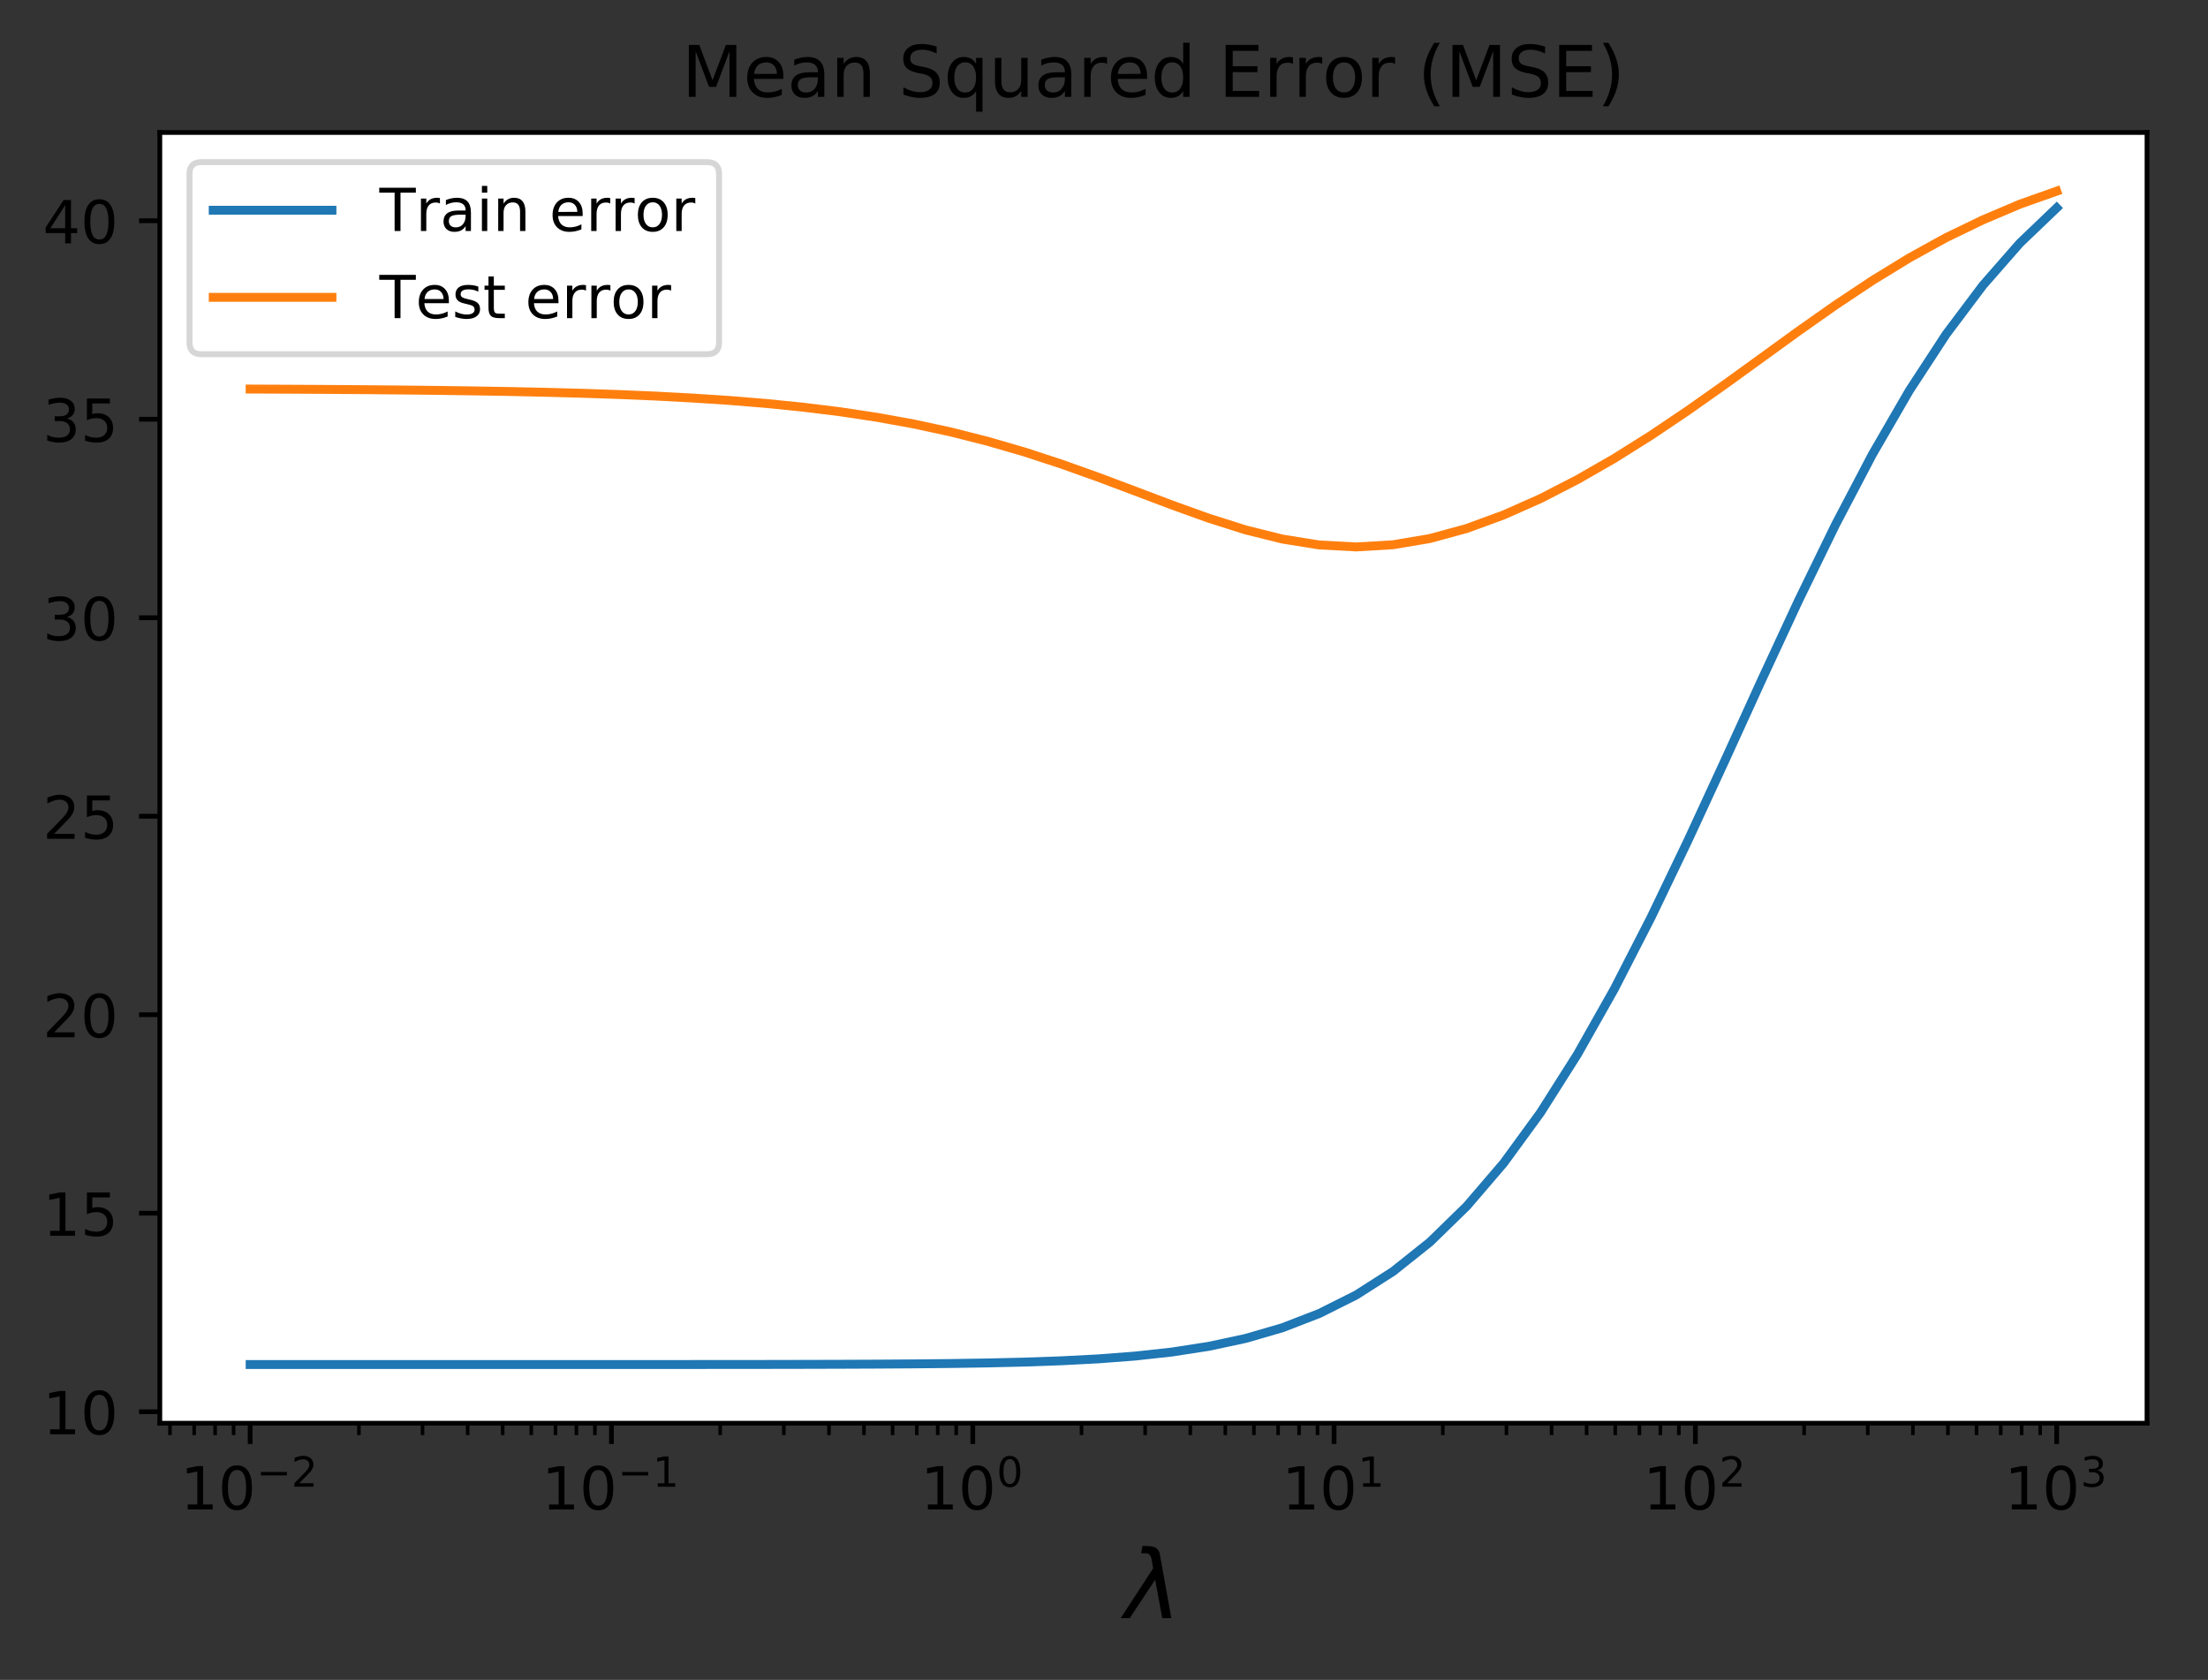 <svg xmlns="http://www.w3.org/2000/svg" xmlns:xlink="http://www.w3.org/1999/xlink" width="496" height="283pt" version="1.1" viewBox="0 0 372 283"><rect x="0" y="0" width="372" height="283" fill="#333333" stroke="none"/><defs><style type="text/css">*{stroke-linecap:butt;stroke-linejoin:round}</style></defs><g id="figure_1"><g id="patch_1"><path d="M -0 283.121 L 372.425 283.121 L 372.425 0 L -0 0 z" style="fill:none"/></g><g id="axes_1"><g id="patch_2"><path d="M 26.925 239.758 L 361.725 239.758 L 361.725 22.318 L 26.925 22.318 z" style="fill:#fff"/></g><g id="matplotlib.axis_1"><g id="xtick_1"><g id="line2d_1"><defs><path id="m3f52e841e9" d="M 0 0 L 0 3.5" style="stroke:#000;stroke-width:.8"/></defs><g><use style="stroke:#000;stroke-width:.8" x="42.143" y="239.758" xlink:href="#m3f52e841e9"/></g></g><g id="text_1"><defs><path id="DejaVuSans-31" d="M 12.406 8.297 L 28.516 8.297 L 28.516 63.922 L 10.984 60.406 L 10.984 69.391 L 28.422 72.906 L 38.281 72.906 L 38.281 8.297 L 54.391 8.297 L 54.391 0 L 12.406 0 z"/><path id="DejaVuSans-30" d="M 31.781 66.406 Q 24.172 66.406 20.328 58.906 Q 16.5 51.422 16.5 36.375 Q 16.5 21.391 20.328 13.891 Q 24.172 6.391 31.781 6.391 Q 39.453 6.391 43.281 13.891 Q 47.125 21.391 47.125 36.375 Q 47.125 51.422 43.281 58.906 Q 39.453 66.406 31.781 66.406 z M 31.781 74.219 Q 44.047 74.219 50.516 64.516 Q 56.984 54.828 56.984 36.375 Q 56.984 17.969 50.516 8.266 Q 44.047 -1.422 31.781 -1.422 Q 19.531 -1.422 13.062 8.266 Q 6.594 17.969 6.594 36.375 Q 6.594 54.828 13.062 64.516 Q 19.531 74.219 31.781 74.219 z"/><path id="DejaVuSans-2212" d="M 10.594 35.5 L 73.188 35.5 L 73.188 27.203 L 10.594 27.203 z"/><path id="DejaVuSans-32" d="M 19.188 8.297 L 53.609 8.297 L 53.609 0 L 7.328 0 L 7.328 8.297 Q 12.938 14.109 22.625 23.891 Q 32.328 33.688 34.812 36.531 Q 39.547 41.844 41.422 45.531 Q 43.312 49.219 43.312 52.781 Q 43.312 58.594 39.234 62.25 Q 35.156 65.922 28.609 65.922 Q 23.969 65.922 18.812 64.312 Q 13.672 62.703 7.812 59.422 L 7.812 69.391 Q 13.766 71.781 18.938 73 Q 24.125 74.219 28.422 74.219 Q 39.75 74.219 46.484 68.547 Q 53.219 62.891 53.219 53.422 Q 53.219 48.922 51.531 44.891 Q 49.859 40.875 45.406 35.406 Q 44.188 33.984 37.641 27.219 Q 31.109 20.453 19.188 8.297 z"/></defs><g transform="translate(30.393 254.357)scale(0.1 -0.1)"><use transform="translate(0 0.766)" xlink:href="#DejaVuSans-31"/><use transform="translate(63.623 0.766)" xlink:href="#DejaVuSans-30"/><use transform="translate(128.203 39.047)scale(0.7)" xlink:href="#DejaVuSans-2212"/><use transform="translate(186.855 39.047)scale(0.7)" xlink:href="#DejaVuSans-32"/></g></g></g><g id="xtick_2"><g id="line2d_2"><g><use style="stroke:#000;stroke-width:.8" x="103.016" y="239.758" xlink:href="#m3f52e841e9"/></g></g><g id="text_2"><g transform="translate(91.266 254.357)scale(0.1 -0.1)"><use transform="translate(0 0.684)" xlink:href="#DejaVuSans-31"/><use transform="translate(63.623 0.684)" xlink:href="#DejaVuSans-30"/><use transform="translate(128.203 38.966)scale(0.7)" xlink:href="#DejaVuSans-2212"/><use transform="translate(186.855 38.966)scale(0.7)" xlink:href="#DejaVuSans-31"/></g></g></g><g id="xtick_3"><g id="line2d_3"><g><use style="stroke:#000;stroke-width:.8" x="163.889" y="239.758" xlink:href="#m3f52e841e9"/></g></g><g id="text_3"><g transform="translate(155.089 254.357)scale(0.1 -0.1)"><use transform="translate(0 0.766)" xlink:href="#DejaVuSans-31"/><use transform="translate(63.623 0.766)" xlink:href="#DejaVuSans-30"/><use transform="translate(128.203 39.047)scale(0.7)" xlink:href="#DejaVuSans-30"/></g></g></g><g id="xtick_4"><g id="line2d_4"><g><use style="stroke:#000;stroke-width:.8" x="224.761" y="239.758" xlink:href="#m3f52e841e9"/></g></g><g id="text_4"><g transform="translate(215.961 254.357)scale(0.1 -0.1)"><use transform="translate(0 0.684)" xlink:href="#DejaVuSans-31"/><use transform="translate(63.623 0.684)" xlink:href="#DejaVuSans-30"/><use transform="translate(128.203 38.966)scale(0.7)" xlink:href="#DejaVuSans-31"/></g></g></g><g id="xtick_5"><g id="line2d_5"><g><use style="stroke:#000;stroke-width:.8" x="285.634" y="239.758" xlink:href="#m3f52e841e9"/></g></g><g id="text_5"><g transform="translate(276.834 254.357)scale(0.1 -0.1)"><use transform="translate(0 0.766)" xlink:href="#DejaVuSans-31"/><use transform="translate(63.623 0.766)" xlink:href="#DejaVuSans-30"/><use transform="translate(128.203 39.047)scale(0.7)" xlink:href="#DejaVuSans-32"/></g></g></g><g id="xtick_6"><g id="line2d_6"><g><use style="stroke:#000;stroke-width:.8" x="346.507" y="239.758" xlink:href="#m3f52e841e9"/></g></g><g id="text_6"><defs><path id="DejaVuSans-33" d="M 40.578 39.312 Q 47.656 37.797 51.625 33 Q 55.609 28.219 55.609 21.188 Q 55.609 10.406 48.188 4.484 Q 40.766 -1.422 27.094 -1.422 Q 22.516 -1.422 17.656 -0.516 Q 12.797 0.391 7.625 2.203 L 7.625 11.719 Q 11.719 9.328 16.594 8.109 Q 21.484 6.891 26.812 6.891 Q 36.078 6.891 40.938 10.547 Q 45.797 14.203 45.797 21.188 Q 45.797 27.641 41.281 31.266 Q 36.766 34.906 28.719 34.906 L 20.219 34.906 L 20.219 43.016 L 29.109 43.016 Q 36.375 43.016 40.234 45.922 Q 44.094 48.828 44.094 54.297 Q 44.094 59.906 40.109 62.906 Q 36.141 65.922 28.719 65.922 Q 24.656 65.922 20.016 65.031 Q 15.375 64.156 9.812 62.312 L 9.812 71.094 Q 15.438 72.656 20.344 73.438 Q 25.25 74.219 29.594 74.219 Q 40.828 74.219 47.359 69.109 Q 53.906 64.016 53.906 55.328 Q 53.906 49.266 50.438 45.094 Q 46.969 40.922 40.578 39.312 z"/></defs><g transform="translate(337.707 254.357)scale(0.1 -0.1)"><use transform="translate(0 0.766)" xlink:href="#DejaVuSans-31"/><use transform="translate(63.623 0.766)" xlink:href="#DejaVuSans-30"/><use transform="translate(128.203 39.047)scale(0.7)" xlink:href="#DejaVuSans-33"/></g></g></g><g id="xtick_7"><g id="line2d_7"><defs><path id="me6f78c4ed4" d="M 0 0 L 0 2" style="stroke:#000;stroke-width:.6"/></defs><g><use style="stroke:#000;stroke-width:.6" x="28.639" y="239.758" xlink:href="#me6f78c4ed4"/></g></g></g><g id="xtick_8"><g id="line2d_8"><g><use style="stroke:#000;stroke-width:.6" x="32.714" y="239.758" xlink:href="#me6f78c4ed4"/></g></g></g><g id="xtick_9"><g id="line2d_9"><g><use style="stroke:#000;stroke-width:.6" x="36.244" y="239.758" xlink:href="#me6f78c4ed4"/></g></g></g><g id="xtick_10"><g id="line2d_10"><g><use style="stroke:#000;stroke-width:.6" x="39.358" y="239.758" xlink:href="#me6f78c4ed4"/></g></g></g><g id="xtick_11"><g id="line2d_11"><g><use style="stroke:#000;stroke-width:.6" x="60.468" y="239.758" xlink:href="#me6f78c4ed4"/></g></g></g><g id="xtick_12"><g id="line2d_12"><g><use style="stroke:#000;stroke-width:.6" x="71.187" y="239.758" xlink:href="#me6f78c4ed4"/></g></g></g><g id="xtick_13"><g id="line2d_13"><g><use style="stroke:#000;stroke-width:.6" x="78.792" y="239.758" xlink:href="#me6f78c4ed4"/></g></g></g><g id="xtick_14"><g id="line2d_14"><g><use style="stroke:#000;stroke-width:.6" x="84.691" y="239.758" xlink:href="#me6f78c4ed4"/></g></g></g><g id="xtick_15"><g id="line2d_15"><g><use style="stroke:#000;stroke-width:.6" x="89.511" y="239.758" xlink:href="#me6f78c4ed4"/></g></g></g><g id="xtick_16"><g id="line2d_16"><g><use style="stroke:#000;stroke-width:.6" x="93.587" y="239.758" xlink:href="#me6f78c4ed4"/></g></g></g><g id="xtick_17"><g id="line2d_17"><g><use style="stroke:#000;stroke-width:.6" x="97.117" y="239.758" xlink:href="#me6f78c4ed4"/></g></g></g><g id="xtick_18"><g id="line2d_18"><g><use style="stroke:#000;stroke-width:.6" x="100.231" y="239.758" xlink:href="#me6f78c4ed4"/></g></g></g><g id="xtick_19"><g id="line2d_19"><g><use style="stroke:#000;stroke-width:.6" x="121.34" y="239.758" xlink:href="#me6f78c4ed4"/></g></g></g><g id="xtick_20"><g id="line2d_20"><g><use style="stroke:#000;stroke-width:.6" x="132.06" y="239.758" xlink:href="#me6f78c4ed4"/></g></g></g><g id="xtick_21"><g id="line2d_21"><g><use style="stroke:#000;stroke-width:.6" x="139.665" y="239.758" xlink:href="#me6f78c4ed4"/></g></g></g><g id="xtick_22"><g id="line2d_22"><g><use style="stroke:#000;stroke-width:.6" x="145.564" y="239.758" xlink:href="#me6f78c4ed4"/></g></g></g><g id="xtick_23"><g id="line2d_23"><g><use style="stroke:#000;stroke-width:.6" x="150.384" y="239.758" xlink:href="#me6f78c4ed4"/></g></g></g><g id="xtick_24"><g id="line2d_24"><g><use style="stroke:#000;stroke-width:.6" x="154.459" y="239.758" xlink:href="#me6f78c4ed4"/></g></g></g><g id="xtick_25"><g id="line2d_25"><g><use style="stroke:#000;stroke-width:.6" x="157.989" y="239.758" xlink:href="#me6f78c4ed4"/></g></g></g><g id="xtick_26"><g id="line2d_26"><g><use style="stroke:#000;stroke-width:.6" x="161.103" y="239.758" xlink:href="#me6f78c4ed4"/></g></g></g><g id="xtick_27"><g id="line2d_27"><g><use style="stroke:#000;stroke-width:.6" x="182.213" y="239.758" xlink:href="#me6f78c4ed4"/></g></g></g><g id="xtick_28"><g id="line2d_28"><g><use style="stroke:#000;stroke-width:.6" x="192.932" y="239.758" xlink:href="#me6f78c4ed4"/></g></g></g><g id="xtick_29"><g id="line2d_29"><g><use style="stroke:#000;stroke-width:.6" x="200.538" y="239.758" xlink:href="#me6f78c4ed4"/></g></g></g><g id="xtick_30"><g id="line2d_30"><g><use style="stroke:#000;stroke-width:.6" x="206.437" y="239.758" xlink:href="#me6f78c4ed4"/></g></g></g><g id="xtick_31"><g id="line2d_31"><g><use style="stroke:#000;stroke-width:.6" x="211.257" y="239.758" xlink:href="#me6f78c4ed4"/></g></g></g><g id="xtick_32"><g id="line2d_32"><g><use style="stroke:#000;stroke-width:.6" x="215.332" y="239.758" xlink:href="#me6f78c4ed4"/></g></g></g><g id="xtick_33"><g id="line2d_33"><g><use style="stroke:#000;stroke-width:.6" x="218.862" y="239.758" xlink:href="#me6f78c4ed4"/></g></g></g><g id="xtick_34"><g id="line2d_34"><g><use style="stroke:#000;stroke-width:.6" x="221.976" y="239.758" xlink:href="#me6f78c4ed4"/></g></g></g><g id="xtick_35"><g id="line2d_35"><g><use style="stroke:#000;stroke-width:.6" x="243.086" y="239.758" xlink:href="#me6f78c4ed4"/></g></g></g><g id="xtick_36"><g id="line2d_36"><g><use style="stroke:#000;stroke-width:.6" x="253.805" y="239.758" xlink:href="#me6f78c4ed4"/></g></g></g><g id="xtick_37"><g id="line2d_37"><g><use style="stroke:#000;stroke-width:.6" x="261.41" y="239.758" xlink:href="#me6f78c4ed4"/></g></g></g><g id="xtick_38"><g id="line2d_38"><g><use style="stroke:#000;stroke-width:.6" x="267.31" y="239.758" xlink:href="#me6f78c4ed4"/></g></g></g><g id="xtick_39"><g id="line2d_39"><g><use style="stroke:#000;stroke-width:.6" x="272.13" y="239.758" xlink:href="#me6f78c4ed4"/></g></g></g><g id="xtick_40"><g id="line2d_40"><g><use style="stroke:#000;stroke-width:.6" x="276.205" y="239.758" xlink:href="#me6f78c4ed4"/></g></g></g><g id="xtick_41"><g id="line2d_41"><g><use style="stroke:#000;stroke-width:.6" x="279.735" y="239.758" xlink:href="#me6f78c4ed4"/></g></g></g><g id="xtick_42"><g id="line2d_42"><g><use style="stroke:#000;stroke-width:.6" x="282.849" y="239.758" xlink:href="#me6f78c4ed4"/></g></g></g><g id="xtick_43"><g id="line2d_43"><g><use style="stroke:#000;stroke-width:.6" x="303.959" y="239.758" xlink:href="#me6f78c4ed4"/></g></g></g><g id="xtick_44"><g id="line2d_44"><g><use style="stroke:#000;stroke-width:.6" x="314.678" y="239.758" xlink:href="#me6f78c4ed4"/></g></g></g><g id="xtick_45"><g id="line2d_45"><g><use style="stroke:#000;stroke-width:.6" x="322.283" y="239.758" xlink:href="#me6f78c4ed4"/></g></g></g><g id="xtick_46"><g id="line2d_46"><g><use style="stroke:#000;stroke-width:.6" x="328.182" y="239.758" xlink:href="#me6f78c4ed4"/></g></g></g><g id="xtick_47"><g id="line2d_47"><g><use style="stroke:#000;stroke-width:.6" x="333.002" y="239.758" xlink:href="#me6f78c4ed4"/></g></g></g><g id="xtick_48"><g id="line2d_48"><g><use style="stroke:#000;stroke-width:.6" x="337.078" y="239.758" xlink:href="#me6f78c4ed4"/></g></g></g><g id="xtick_49"><g id="line2d_49"><g><use style="stroke:#000;stroke-width:.6" x="340.608" y="239.758" xlink:href="#me6f78c4ed4"/></g></g></g><g id="xtick_50"><g id="line2d_50"><g><use style="stroke:#000;stroke-width:.6" x="343.721" y="239.758" xlink:href="#me6f78c4ed4"/></g></g></g><g id="text_7"><defs><path id="DejaVuSans-Oblique-3bb" d="M 36.719 67.438 L 48.828 0 L 39.312 0 L 31.844 40.438 L 5.125 0 L -4.391 0 L 29.734 52.438 L 28.031 62.109 Q 26.953 68.266 21.734 68.266 L 17.047 68.266 L 18.5 75.984 L 24.219 75.875 Q 35.203 75.734 36.719 67.438 z"/></defs><g transform="translate(189.525 272.594)scale(0.16 -0.16)"><use transform="translate(0 0.016)" xlink:href="#DejaVuSans-Oblique-3bb"/></g></g></g><g id="matplotlib.axis_2"><g id="ytick_1"><g id="line2d_51"><defs><path id="m71d97c4170" d="M 0 0 L -3.5 0" style="stroke:#000;stroke-width:.8"/></defs><g><use style="stroke:#000;stroke-width:.8" x="26.925" y="237.821" xlink:href="#m71d97c4170"/></g></g><g id="text_8"><g transform="translate(7.2 241.62)scale(0.1 -0.1)"><use xlink:href="#DejaVuSans-31"/><use x="63.623" xlink:href="#DejaVuSans-30"/></g></g></g><g id="ytick_2"><g id="line2d_52"><g><use style="stroke:#000;stroke-width:.8" x="26.925" y="204.382" xlink:href="#m71d97c4170"/></g></g><g id="text_9"><defs><path id="DejaVuSans-35" d="M 10.797 72.906 L 49.516 72.906 L 49.516 64.594 L 19.828 64.594 L 19.828 46.734 Q 21.969 47.469 24.109 47.828 Q 26.266 48.188 28.422 48.188 Q 40.625 48.188 47.75 41.5 Q 54.891 34.812 54.891 23.391 Q 54.891 11.625 47.562 5.094 Q 40.234 -1.422 26.906 -1.422 Q 22.312 -1.422 17.547 -0.641 Q 12.797 0.141 7.719 1.703 L 7.719 11.625 Q 12.109 9.234 16.797 8.062 Q 21.484 6.891 26.703 6.891 Q 35.156 6.891 40.078 11.328 Q 45.016 15.766 45.016 23.391 Q 45.016 31 40.078 35.438 Q 35.156 39.891 26.703 39.891 Q 22.75 39.891 18.812 39.016 Q 14.891 38.141 10.797 36.281 z"/></defs><g transform="translate(7.2 208.181)scale(0.1 -0.1)"><use xlink:href="#DejaVuSans-31"/><use x="63.623" xlink:href="#DejaVuSans-35"/></g></g></g><g id="ytick_3"><g id="line2d_53"><g><use style="stroke:#000;stroke-width:.8" x="26.925" y="170.943" xlink:href="#m71d97c4170"/></g></g><g id="text_10"><g transform="translate(7.2 174.742)scale(0.1 -0.1)"><use xlink:href="#DejaVuSans-32"/><use x="63.623" xlink:href="#DejaVuSans-30"/></g></g></g><g id="ytick_4"><g id="line2d_54"><g><use style="stroke:#000;stroke-width:.8" x="26.925" y="137.504" xlink:href="#m71d97c4170"/></g></g><g id="text_11"><g transform="translate(7.2 141.303)scale(0.1 -0.1)"><use xlink:href="#DejaVuSans-32"/><use x="63.623" xlink:href="#DejaVuSans-35"/></g></g></g><g id="ytick_5"><g id="line2d_55"><g><use style="stroke:#000;stroke-width:.8" x="26.925" y="104.065" xlink:href="#m71d97c4170"/></g></g><g id="text_12"><g transform="translate(7.2 107.864)scale(0.1 -0.1)"><use xlink:href="#DejaVuSans-33"/><use x="63.623" xlink:href="#DejaVuSans-30"/></g></g></g><g id="ytick_6"><g id="line2d_56"><g><use style="stroke:#000;stroke-width:.8" x="26.925" y="70.625" xlink:href="#m71d97c4170"/></g></g><g id="text_13"><g transform="translate(7.2 74.425)scale(0.1 -0.1)"><use xlink:href="#DejaVuSans-33"/><use x="63.623" xlink:href="#DejaVuSans-35"/></g></g></g><g id="ytick_7"><g id="line2d_57"><g><use style="stroke:#000;stroke-width:.8" x="26.925" y="37.186" xlink:href="#m71d97c4170"/></g></g><g id="text_14"><defs><path id="DejaVuSans-34" d="M 37.797 64.312 L 12.891 25.391 L 37.797 25.391 z M 35.203 72.906 L 47.609 72.906 L 47.609 25.391 L 58.016 25.391 L 58.016 17.188 L 47.609 17.188 L 47.609 0 L 37.797 0 L 37.797 17.188 L 4.891 17.188 L 4.891 26.703 z"/></defs><g transform="translate(7.2 40.986)scale(0.1 -0.1)"><use xlink:href="#DejaVuSans-34"/><use x="63.623" xlink:href="#DejaVuSans-30"/></g></g></g></g><g id="line2d_58"><path d="M 42.143 229.874 L 48.355 229.874 L 54.566 229.874 L 60.778 229.874 L 66.989 229.874 L 73.201 229.874 L 79.412 229.874 L 85.624 229.874 L 91.835 229.873 L 98.047 229.873 L 104.258 229.872 L 110.47 229.87 L 116.681 229.867 L 122.893 229.863 L 129.104 229.857 L 135.316 229.846 L 141.527 229.83 L 147.739 229.804 L 153.95 229.764 L 160.162 229.702 L 166.373 229.606 L 172.585 229.462 L 178.796 229.244 L 185.008 228.921 L 191.219 228.448 L 197.431 227.768 L 203.642 226.808 L 209.854 225.478 L 216.065 223.673 L 222.277 221.272 L 228.488 218.16 L 234.7 214.193 L 240.911 209.241 L 247.123 203.184 L 253.334 195.94 L 259.546 187.426 L 265.757 177.626 L 271.969 166.627 L 278.18 154.517 L 284.392 141.581 L 290.603 128.142 L 296.815 114.521 L 303.026 101.15 L 309.238 88.406 L 315.449 76.565 L 321.661 65.837 L 327.872 56.323 L 334.084 48.061 L 340.295 40.966 L 346.507 35.023" clip-path="url(#p90ea815682)" style="fill:none;stroke:#1f77b4;stroke-linecap:square;stroke-width:1.5"/></g><g id="line2d_59"><path d="M 42.143 65.541 L 48.355 65.567 L 54.566 65.6 L 60.778 65.642 L 66.989 65.694 L 73.201 65.761 L 79.412 65.845 L 85.624 65.95 L 91.835 66.083 L 98.047 66.251 L 104.258 66.46 L 110.47 66.723 L 116.681 67.054 L 122.893 67.461 L 129.104 67.969 L 135.316 68.596 L 141.527 69.364 L 147.739 70.299 L 153.95 71.425 L 160.162 72.764 L 166.373 74.338 L 172.585 76.138 L 178.796 78.171 L 185.008 80.386 L 191.219 82.718 L 197.431 85.066 L 203.642 87.3 L 209.854 89.267 L 216.065 90.813 L 222.277 91.805 L 228.488 92.138 L 234.7 91.772 L 240.911 90.722 L 247.123 89.023 L 253.334 86.748 L 259.546 83.992 L 265.757 80.796 L 271.969 77.233 L 278.18 73.332 L 284.392 69.15 L 290.603 64.768 L 296.815 60.272 L 303.026 55.77 L 309.238 51.4 L 315.449 47.267 L 321.661 43.461 L 327.872 40.035 L 334.084 37.038 L 340.295 34.402 L 346.507 32.202" clip-path="url(#p90ea815682)" style="fill:none;stroke:#ff7f0e;stroke-linecap:square;stroke-width:1.5"/></g><g id="patch_3"><path d="M 26.925 239.758 L 26.925 22.318" style="fill:none;stroke:#000;stroke-linecap:square;stroke-linejoin:miter;stroke-width:.8"/></g><g id="patch_4"><path d="M 361.725 239.758 L 361.725 22.318" style="fill:none;stroke:#000;stroke-linecap:square;stroke-linejoin:miter;stroke-width:.8"/></g><g id="patch_5"><path d="M 26.925 239.758 L 361.725 239.758" style="fill:none;stroke:#000;stroke-linecap:square;stroke-linejoin:miter;stroke-width:.8"/></g><g id="patch_6"><path d="M 26.925 22.318 L 361.725 22.318" style="fill:none;stroke:#000;stroke-linecap:square;stroke-linejoin:miter;stroke-width:.8"/></g><g id="text_15"><defs><path id="DejaVuSans-4d" d="M 9.812 72.906 L 24.516 72.906 L 43.109 23.297 L 61.812 72.906 L 76.516 72.906 L 76.516 0 L 66.891 0 L 66.891 64.016 L 48.094 14.016 L 38.188 14.016 L 19.391 64.016 L 19.391 0 L 9.812 0 z"/><path id="DejaVuSans-65" d="M 56.203 29.594 L 56.203 25.203 L 14.891 25.203 Q 15.484 15.922 20.484 11.062 Q 25.484 6.203 34.422 6.203 Q 39.594 6.203 44.453 7.469 Q 49.312 8.734 54.109 11.281 L 54.109 2.781 Q 49.266 0.734 44.188 -0.344 Q 39.109 -1.422 33.891 -1.422 Q 20.797 -1.422 13.156 6.188 Q 5.516 13.812 5.516 26.812 Q 5.516 40.234 12.766 48.109 Q 20.016 56 32.328 56 Q 43.359 56 49.781 48.891 Q 56.203 41.797 56.203 29.594 z M 47.219 32.234 Q 47.125 39.594 43.094 43.984 Q 39.062 48.391 32.422 48.391 Q 24.906 48.391 20.391 44.141 Q 15.875 39.891 15.188 32.172 z"/><path id="DejaVuSans-61" d="M 34.281 27.484 Q 23.391 27.484 19.188 25 Q 14.984 22.516 14.984 16.5 Q 14.984 11.719 18.141 8.906 Q 21.297 6.109 26.703 6.109 Q 34.188 6.109 38.703 11.406 Q 43.219 16.703 43.219 25.484 L 43.219 27.484 z M 52.203 31.203 L 52.203 0 L 43.219 0 L 43.219 8.297 Q 40.141 3.328 35.547 0.953 Q 30.953 -1.422 24.312 -1.422 Q 15.922 -1.422 10.953 3.297 Q 6 8.016 6 15.922 Q 6 25.141 12.172 29.828 Q 18.359 34.516 30.609 34.516 L 43.219 34.516 L 43.219 35.406 Q 43.219 41.609 39.141 45 Q 35.062 48.391 27.688 48.391 Q 23 48.391 18.547 47.266 Q 14.109 46.141 10.016 43.891 L 10.016 52.203 Q 14.938 54.109 19.578 55.047 Q 24.219 56 28.609 56 Q 40.484 56 46.344 49.844 Q 52.203 43.703 52.203 31.203 z"/><path id="DejaVuSans-6e" d="M 54.891 33.016 L 54.891 0 L 45.906 0 L 45.906 32.719 Q 45.906 40.484 42.875 44.328 Q 39.844 48.188 33.797 48.188 Q 26.516 48.188 22.312 43.547 Q 18.109 38.922 18.109 30.906 L 18.109 0 L 9.078 0 L 9.078 54.688 L 18.109 54.688 L 18.109 46.188 Q 21.344 51.125 25.703 53.562 Q 30.078 56 35.797 56 Q 45.219 56 50.047 50.172 Q 54.891 44.344 54.891 33.016 z"/><path id="DejaVuSans-20"/><path id="DejaVuSans-53" d="M 53.516 70.516 L 53.516 60.891 Q 47.906 63.578 42.922 64.891 Q 37.938 66.219 33.297 66.219 Q 25.25 66.219 20.875 63.094 Q 16.5 59.969 16.5 54.203 Q 16.5 49.359 19.406 46.891 Q 22.312 44.438 30.422 42.922 L 36.375 41.703 Q 47.406 39.594 52.656 34.297 Q 57.906 29 57.906 20.125 Q 57.906 9.516 50.797 4.047 Q 43.703 -1.422 29.984 -1.422 Q 24.812 -1.422 18.969 -0.25 Q 13.141 0.922 6.891 3.219 L 6.891 13.375 Q 12.891 10.016 18.656 8.297 Q 24.422 6.594 29.984 6.594 Q 38.422 6.594 43.016 9.906 Q 47.609 13.234 47.609 19.391 Q 47.609 24.75 44.312 27.781 Q 41.016 30.812 33.5 32.328 L 27.484 33.5 Q 16.453 35.688 11.516 40.375 Q 6.594 45.062 6.594 53.422 Q 6.594 63.094 13.406 68.656 Q 20.219 74.219 32.172 74.219 Q 37.312 74.219 42.625 73.281 Q 47.953 72.359 53.516 70.516 z"/><path id="DejaVuSans-71" d="M 14.797 27.297 Q 14.797 17.391 18.875 11.75 Q 22.953 6.109 30.078 6.109 Q 37.203 6.109 41.297 11.75 Q 45.406 17.391 45.406 27.297 Q 45.406 37.203 41.297 42.844 Q 37.203 48.484 30.078 48.484 Q 22.953 48.484 18.875 42.844 Q 14.797 37.203 14.797 27.297 z M 45.406 8.203 Q 42.578 3.328 38.25 0.953 Q 33.938 -1.422 27.875 -1.422 Q 17.969 -1.422 11.734 6.484 Q 5.516 14.406 5.516 27.297 Q 5.516 40.188 11.734 48.094 Q 17.969 56 27.875 56 Q 33.938 56 38.25 53.625 Q 42.578 51.266 45.406 46.391 L 45.406 54.688 L 54.391 54.688 L 54.391 -20.797 L 45.406 -20.797 z"/><path id="DejaVuSans-75" d="M 8.5 21.578 L 8.5 54.688 L 17.484 54.688 L 17.484 21.922 Q 17.484 14.156 20.5 10.266 Q 23.531 6.391 29.594 6.391 Q 36.859 6.391 41.078 11.031 Q 45.312 15.672 45.312 23.688 L 45.312 54.688 L 54.297 54.688 L 54.297 0 L 45.312 0 L 45.312 8.406 Q 42.047 3.422 37.719 1 Q 33.406 -1.422 27.688 -1.422 Q 18.266 -1.422 13.375 4.438 Q 8.5 10.297 8.5 21.578 z M 31.109 56 z"/><path id="DejaVuSans-72" d="M 41.109 46.297 Q 39.594 47.172 37.812 47.578 Q 36.031 48 33.891 48 Q 26.266 48 22.188 43.047 Q 18.109 38.094 18.109 28.812 L 18.109 0 L 9.078 0 L 9.078 54.688 L 18.109 54.688 L 18.109 46.188 Q 20.953 51.172 25.484 53.578 Q 30.031 56 36.531 56 Q 37.453 56 38.578 55.875 Q 39.703 55.766 41.062 55.516 z"/><path id="DejaVuSans-64" d="M 45.406 46.391 L 45.406 75.984 L 54.391 75.984 L 54.391 0 L 45.406 0 L 45.406 8.203 Q 42.578 3.328 38.25 0.953 Q 33.938 -1.422 27.875 -1.422 Q 17.969 -1.422 11.734 6.484 Q 5.516 14.406 5.516 27.297 Q 5.516 40.188 11.734 48.094 Q 17.969 56 27.875 56 Q 33.938 56 38.25 53.625 Q 42.578 51.266 45.406 46.391 z M 14.797 27.297 Q 14.797 17.391 18.875 11.75 Q 22.953 6.109 30.078 6.109 Q 37.203 6.109 41.297 11.75 Q 45.406 17.391 45.406 27.297 Q 45.406 37.203 41.297 42.844 Q 37.203 48.484 30.078 48.484 Q 22.953 48.484 18.875 42.844 Q 14.797 37.203 14.797 27.297 z"/><path id="DejaVuSans-45" d="M 9.812 72.906 L 55.906 72.906 L 55.906 64.594 L 19.672 64.594 L 19.672 43.016 L 54.391 43.016 L 54.391 34.719 L 19.672 34.719 L 19.672 8.297 L 56.781 8.297 L 56.781 0 L 9.812 0 z"/><path id="DejaVuSans-6f" d="M 30.609 48.391 Q 23.391 48.391 19.188 42.75 Q 14.984 37.109 14.984 27.297 Q 14.984 17.484 19.156 11.844 Q 23.344 6.203 30.609 6.203 Q 37.797 6.203 41.984 11.859 Q 46.188 17.531 46.188 27.297 Q 46.188 37.016 41.984 42.703 Q 37.797 48.391 30.609 48.391 z M 30.609 56 Q 42.328 56 49.016 48.375 Q 55.719 40.766 55.719 27.297 Q 55.719 13.875 49.016 6.219 Q 42.328 -1.422 30.609 -1.422 Q 18.844 -1.422 12.172 6.219 Q 5.516 13.875 5.516 27.297 Q 5.516 40.766 12.172 48.375 Q 18.844 56 30.609 56 z"/><path id="DejaVuSans-28" d="M 31 75.875 Q 24.469 64.656 21.281 53.656 Q 18.109 42.672 18.109 31.391 Q 18.109 20.125 21.312 9.062 Q 24.516 -2 31 -13.188 L 23.188 -13.188 Q 15.875 -1.703 12.234 9.375 Q 8.594 20.453 8.594 31.391 Q 8.594 42.281 12.203 53.312 Q 15.828 64.359 23.188 75.875 z"/><path id="DejaVuSans-29" d="M 8.016 75.875 L 15.828 75.875 Q 23.141 64.359 26.781 53.312 Q 30.422 42.281 30.422 31.391 Q 30.422 20.453 26.781 9.375 Q 23.141 -1.703 15.828 -13.188 L 8.016 -13.188 Q 14.5 -2 17.703 9.062 Q 20.906 20.125 20.906 31.391 Q 20.906 42.672 17.703 53.656 Q 14.5 64.656 8.016 75.875 z"/></defs><g transform="translate(114.875 16.318)scale(0.12 -0.12)"><use xlink:href="#DejaVuSans-4d"/><use x="86.279" xlink:href="#DejaVuSans-65"/><use x="147.803" xlink:href="#DejaVuSans-61"/><use x="209.082" xlink:href="#DejaVuSans-6e"/><use x="272.461" xlink:href="#DejaVuSans-20"/><use x="304.248" xlink:href="#DejaVuSans-53"/><use x="367.725" xlink:href="#DejaVuSans-71"/><use x="431.201" xlink:href="#DejaVuSans-75"/><use x="494.58" xlink:href="#DejaVuSans-61"/><use x="555.859" xlink:href="#DejaVuSans-72"/><use x="596.941" xlink:href="#DejaVuSans-65"/><use x="658.465" xlink:href="#DejaVuSans-64"/><use x="721.941" xlink:href="#DejaVuSans-20"/><use x="753.729" xlink:href="#DejaVuSans-45"/><use x="816.912" xlink:href="#DejaVuSans-72"/><use x="858.01" xlink:href="#DejaVuSans-72"/><use x="899.092" xlink:href="#DejaVuSans-6f"/><use x="960.273" xlink:href="#DejaVuSans-72"/><use x="1001.387" xlink:href="#DejaVuSans-20"/><use x="1033.174" xlink:href="#DejaVuSans-28"/><use x="1072.188" xlink:href="#DejaVuSans-4d"/><use x="1158.467" xlink:href="#DejaVuSans-53"/><use x="1221.943" xlink:href="#DejaVuSans-45"/><use x="1285.127" xlink:href="#DejaVuSans-29"/></g></g><g id="legend_1"><g id="patch_7"><path d="M 33.925 59.674 L 119.144 59.674 Q 121.144 59.674 121.144 57.674 L 121.144 29.318 Q 121.144 27.318 119.144 27.318 L 33.925 27.318 Q 31.925 27.318 31.925 29.318 L 31.925 57.674 Q 31.925 59.674 33.925 59.674 z" style="fill:#fff;opacity:.8;stroke:#ccc;stroke-linejoin:miter"/></g><g id="line2d_60"><path d="M 35.925 35.417 L 55.925 35.417" style="fill:none;stroke:#1f77b4;stroke-linecap:square;stroke-width:1.5"/></g><g id="text_16"><defs><path id="DejaVuSans-54" d="M -0.297 72.906 L 61.375 72.906 L 61.375 64.594 L 35.5 64.594 L 35.5 0 L 25.594 0 L 25.594 64.594 L -0.297 64.594 z"/><path id="DejaVuSans-69" d="M 9.422 54.688 L 18.406 54.688 L 18.406 0 L 9.422 0 z M 9.422 75.984 L 18.406 75.984 L 18.406 64.594 L 9.422 64.594 z"/></defs><g transform="translate(63.925 38.917)scale(0.1 -0.1)"><use xlink:href="#DejaVuSans-54"/><use x="60.865" xlink:href="#DejaVuSans-72"/><use x="101.979" xlink:href="#DejaVuSans-61"/><use x="163.258" xlink:href="#DejaVuSans-69"/><use x="191.041" xlink:href="#DejaVuSans-6e"/><use x="254.42" xlink:href="#DejaVuSans-20"/><use x="286.207" xlink:href="#DejaVuSans-65"/><use x="347.73" xlink:href="#DejaVuSans-72"/><use x="388.828" xlink:href="#DejaVuSans-72"/><use x="429.91" xlink:href="#DejaVuSans-6f"/><use x="491.092" xlink:href="#DejaVuSans-72"/></g></g><g id="line2d_62"><path d="M 35.925 50.095 L 55.925 50.095" style="fill:none;stroke:#ff7f0e;stroke-linecap:square;stroke-width:1.5"/></g><g id="text_17"><defs><path id="DejaVuSans-73" d="M 44.281 53.078 L 44.281 44.578 Q 40.484 46.531 36.375 47.5 Q 32.281 48.484 27.875 48.484 Q 21.188 48.484 17.844 46.438 Q 14.5 44.391 14.5 40.281 Q 14.5 37.156 16.891 35.375 Q 19.281 33.594 26.516 31.984 L 29.594 31.297 Q 39.156 29.25 43.188 25.516 Q 47.219 21.781 47.219 15.094 Q 47.219 7.469 41.188 3.016 Q 35.156 -1.422 24.609 -1.422 Q 20.219 -1.422 15.453 -0.562 Q 10.688 0.297 5.422 2 L 5.422 11.281 Q 10.406 8.688 15.234 7.391 Q 20.062 6.109 24.812 6.109 Q 31.156 6.109 34.562 8.281 Q 37.984 10.453 37.984 14.406 Q 37.984 18.062 35.516 20.016 Q 33.062 21.969 24.703 23.781 L 21.578 24.516 Q 13.234 26.266 9.516 29.906 Q 5.812 33.547 5.812 39.891 Q 5.812 47.609 11.281 51.797 Q 16.75 56 26.812 56 Q 31.781 56 36.172 55.266 Q 40.578 54.547 44.281 53.078 z"/><path id="DejaVuSans-74" d="M 18.312 70.219 L 18.312 54.688 L 36.812 54.688 L 36.812 47.703 L 18.312 47.703 L 18.312 18.016 Q 18.312 11.328 20.141 9.422 Q 21.969 7.516 27.594 7.516 L 36.812 7.516 L 36.812 0 L 27.594 0 Q 17.188 0 13.234 3.875 Q 9.281 7.766 9.281 18.016 L 9.281 47.703 L 2.688 47.703 L 2.688 54.688 L 9.281 54.688 L 9.281 70.219 z"/></defs><g transform="translate(63.925 53.595)scale(0.1 -0.1)"><use xlink:href="#DejaVuSans-54"/><use x="60.818" xlink:href="#DejaVuSans-65"/><use x="122.342" xlink:href="#DejaVuSans-73"/><use x="174.441" xlink:href="#DejaVuSans-74"/><use x="213.65" xlink:href="#DejaVuSans-20"/><use x="245.438" xlink:href="#DejaVuSans-65"/><use x="306.961" xlink:href="#DejaVuSans-72"/><use x="348.059" xlink:href="#DejaVuSans-72"/><use x="389.141" xlink:href="#DejaVuSans-6f"/><use x="450.322" xlink:href="#DejaVuSans-72"/></g></g></g></g></g><defs><clipPath id="p90ea815682"><rect width="334.8" height="217.44" x="26.925" y="22.318"/></clipPath></defs></svg>